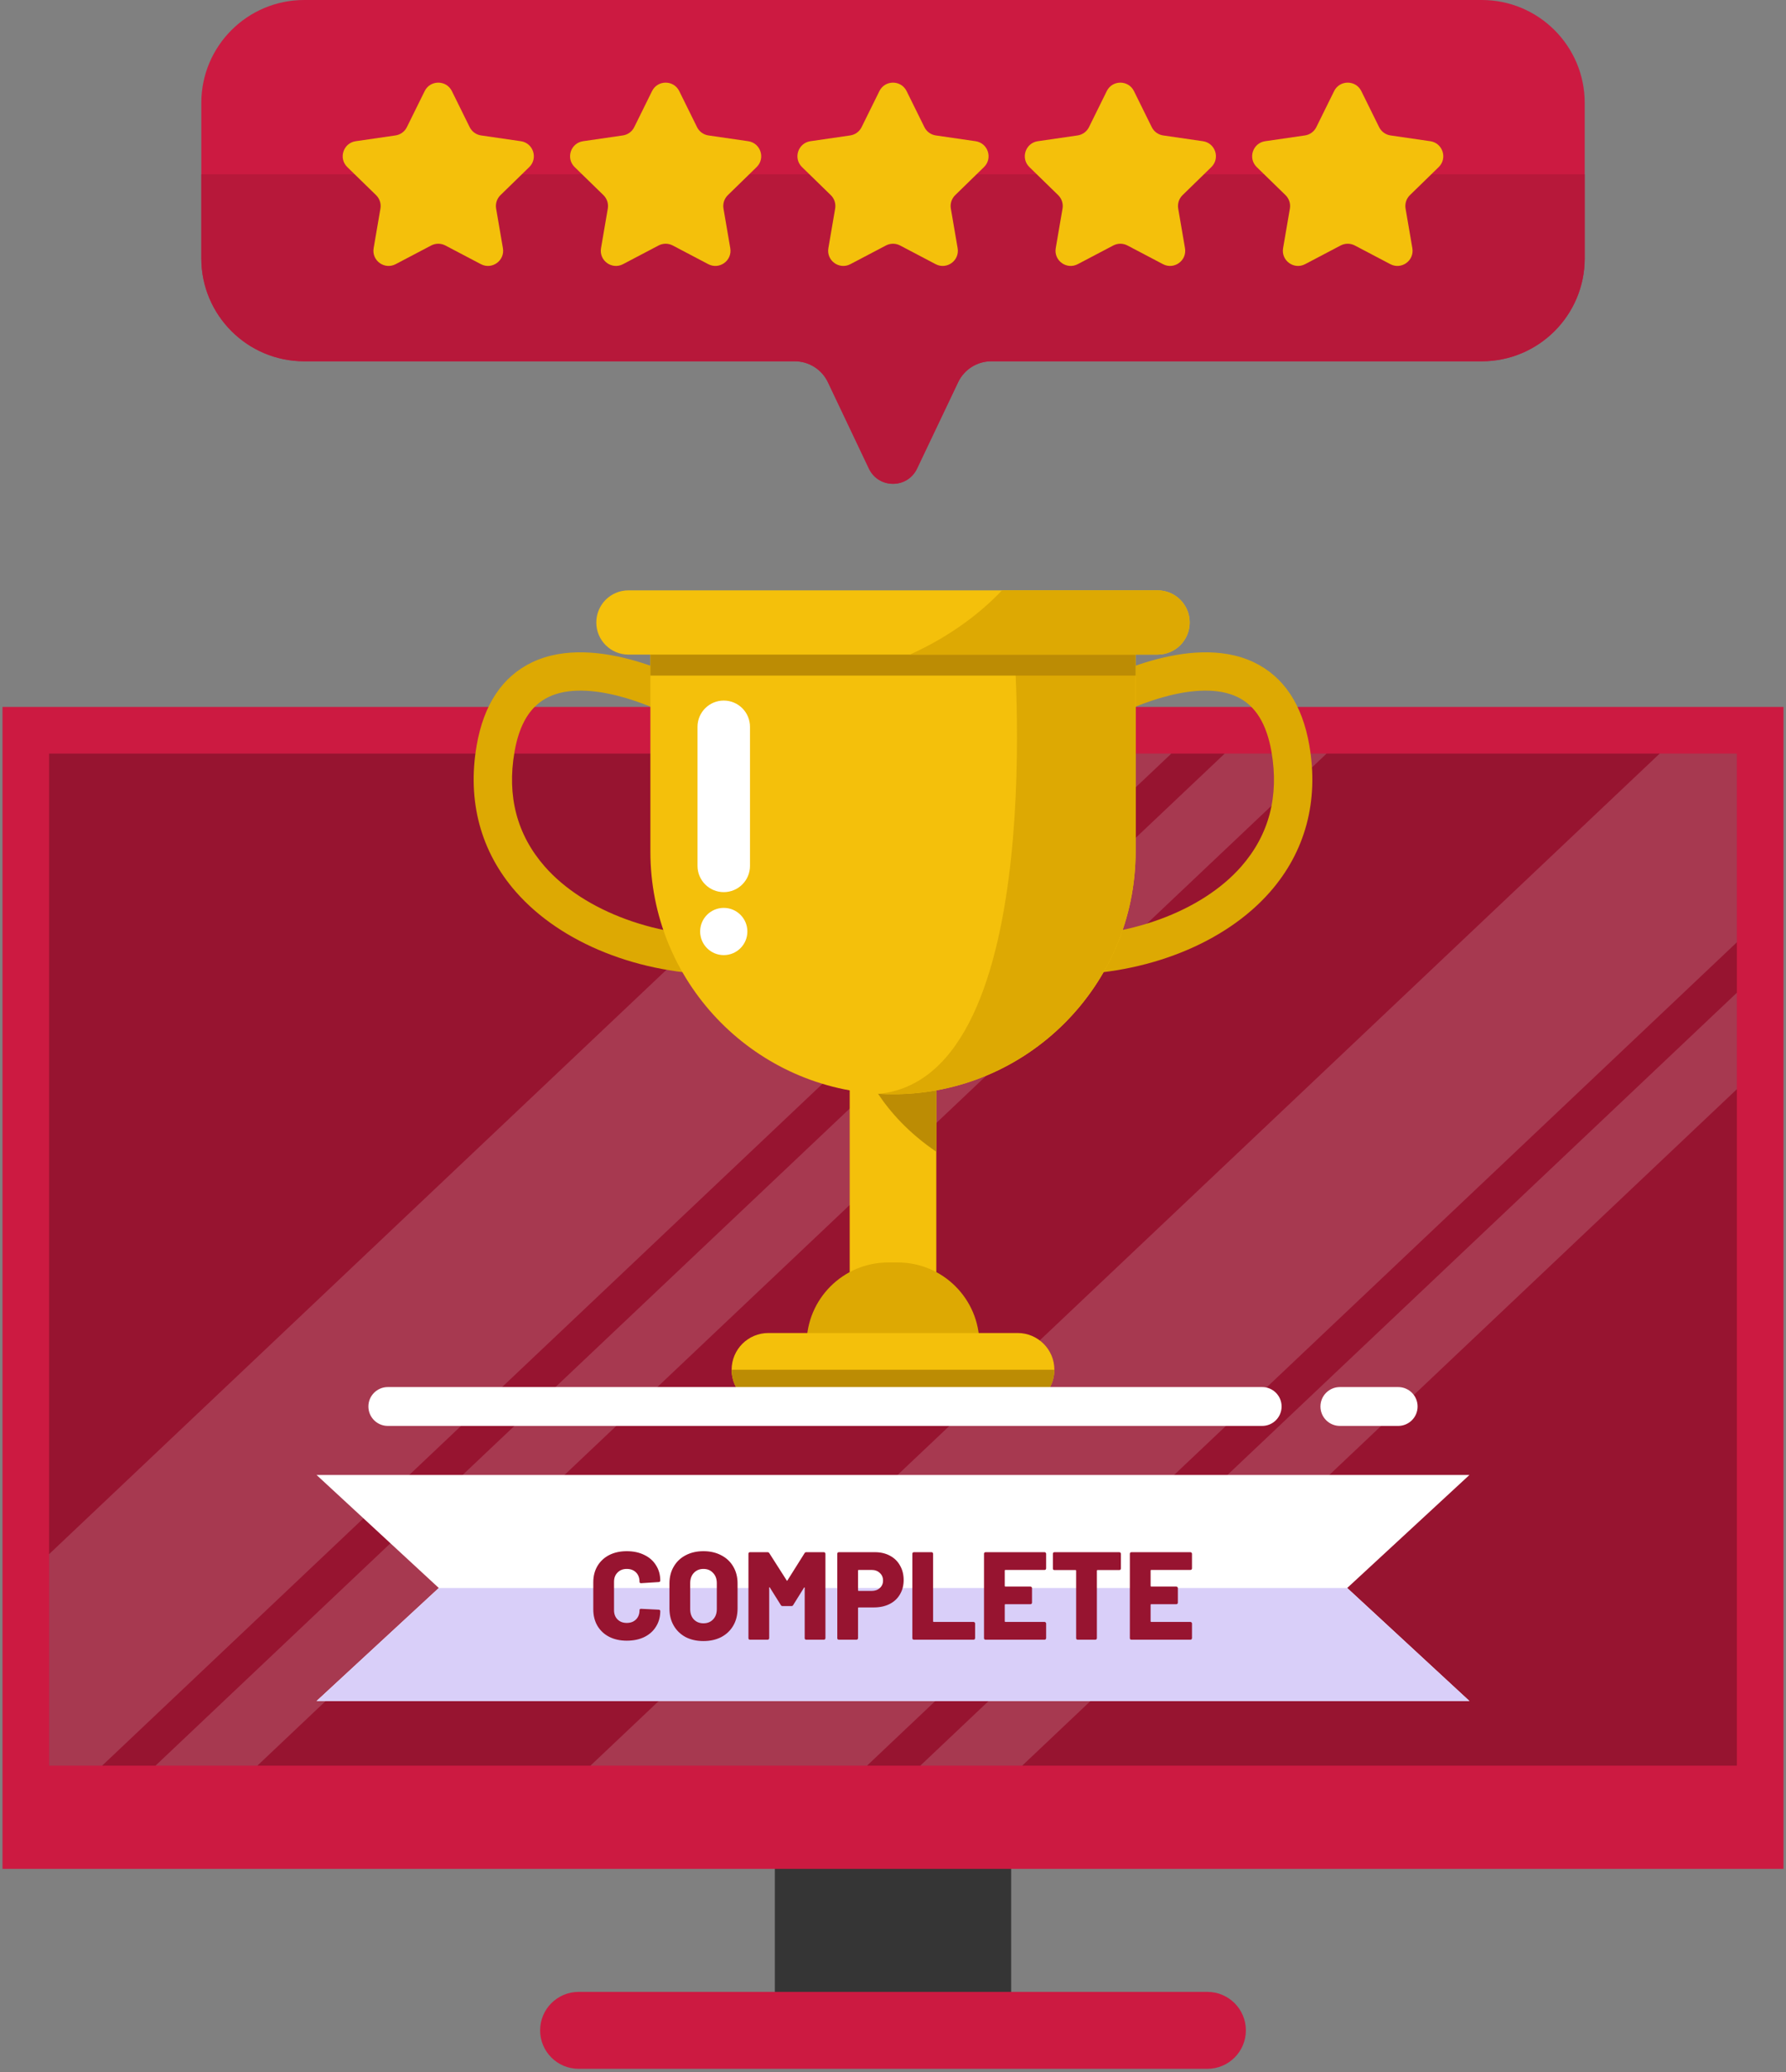<svg width="256" height="297" viewBox="0 0 256 297" fill="none" xmlns="http://www.w3.org/2000/svg">
<rect x="0" y="0" width="256" height="297" fill="#808080" stroke="none"/>
<path d="M144.94 260.214H111.061V290.275H144.94V260.214Z" fill="#353535"/>
<path d="M173.067 296.503H82.932C79.888 296.503 77.42 294.035 77.42 290.991C77.42 287.947 79.888 285.479 82.932 285.479H173.067C176.111 285.479 178.579 287.947 178.579 290.991C178.579 294.035 176.111 296.503 173.067 296.503Z" fill="#CC1A41"/>
<path d="M255.641 101.319H0.358V267.849H255.641V101.319Z" fill="#CC1A41"/>
<path d="M248.96 108.003H7.035V253.056H248.96V108.003Z" fill="#971430"/>
<g opacity="0.16">
<path d="M167.898 108.003L14.638 253.056H7.035V222.745L128.267 108.003H167.898Z" fill="white"/>
<path d="M190.15 108.003L36.891 253.056H22.288L175.548 108.003H190.15Z" fill="white"/>
<path d="M248.961 108.003V135.045L124.275 253.056H84.635L237.895 108.003H248.961Z" fill="white"/>
<path d="M248.961 142.277V156.1L146.518 253.056H131.916L248.961 142.277Z" fill="white"/>
</g>
<path d="M152.315 139.687C151.698 139.687 151.08 139.675 150.46 139.651L150.671 134.15C161.554 134.569 172.254 130.658 177.921 124.186C181.892 119.651 183.351 114.132 182.256 107.782C181.553 103.708 179.947 101.125 177.346 99.883C171.776 97.224 162.559 101.114 159.476 102.836L156.791 98.031C157.344 97.722 170.465 90.501 179.716 94.915C183.987 96.953 186.667 100.968 187.68 106.846C189.051 114.799 187.109 122.049 182.062 127.812C175.574 135.221 164.303 139.687 152.315 139.687Z" fill="#DDA903"/>
<path d="M103.685 139.687C104.302 139.687 104.92 139.675 105.54 139.651L105.329 134.15C94.446 134.569 83.746 130.658 78.079 124.186C74.108 119.651 72.649 114.132 73.744 107.782C74.447 103.708 76.053 101.125 78.655 99.883C84.225 97.224 93.442 101.114 96.525 102.836L99.21 98.031C98.657 97.722 85.536 90.501 76.285 94.915C72.014 96.953 69.334 100.968 68.321 106.846C66.95 114.799 68.892 122.049 73.939 127.812C80.426 135.221 91.697 139.687 103.685 139.687Z" fill="#DDA903"/>
<path d="M134.206 149.3H121.794V192.929H134.206V149.3Z" fill="#F4C00B"/>
<path d="M140.385 192.634H115.615C115.615 186.174 120.852 180.937 127.312 180.937H128.688C135.148 180.937 140.385 186.174 140.385 192.634Z" fill="#DDA903"/>
<path d="M151.131 196.314C151.131 197.766 150.54 199.082 149.589 200.037C148.634 200.989 147.317 201.579 145.866 201.579H110.135C107.228 201.579 104.869 199.221 104.869 196.313C104.869 194.861 105.459 193.545 106.411 192.59C107.366 191.638 108.683 191.048 110.134 191.048H145.865C148.772 191.048 151.131 193.406 151.131 196.314Z" fill="#F4C00B"/>
<path d="M151.131 196.314C151.131 197.766 150.54 199.082 149.589 200.037C148.634 200.989 147.317 201.579 145.866 201.579H110.135C107.228 201.579 104.869 199.221 104.869 196.313H151.131V196.314Z" fill="#BC8C04"/>
<path d="M134.206 149.3V165.067C126.357 159.741 123.453 153.088 122.389 149.3H134.206Z" fill="#BC8C04"/>
<path d="M162.774 90.179V122.049C162.774 141.256 147.206 156.825 127.998 156.825C127.33 156.825 126.661 156.806 125.993 156.769C107.723 155.729 93.223 140.588 93.223 122.049V90.179H162.774Z" fill="#F4C00B"/>
<path d="M162.774 95.034V122.049C162.774 141.256 147.206 156.825 127.998 156.825C127.33 156.825 126.661 156.806 125.993 156.769C150.808 154.235 145.238 91.108 145.238 91.108L160.091 94.82L162.774 95.034Z" fill="#DDA903"/>
<path d="M162.775 90.182H93.224V96.824H162.775V90.182Z" fill="#BC8C04"/>
<path d="M170.525 89.213C170.525 90.485 170.005 91.636 169.179 92.471C168.343 93.297 167.192 93.817 165.921 93.817H90.076C87.532 93.817 85.471 91.756 85.471 89.213C85.471 87.941 85.991 86.79 86.817 85.955C87.652 85.129 88.804 84.609 90.075 84.609H165.92C168.464 84.608 170.525 86.669 170.525 89.213Z" fill="#F4C00B"/>
<path d="M170.525 89.213C170.525 90.485 170.005 91.636 169.179 92.471C168.343 93.297 167.192 93.817 165.921 93.817H130.421C136.474 91.078 140.744 87.644 143.631 84.608H165.92C168.464 84.608 170.525 86.669 170.525 89.213Z" fill="#DDA903"/>
<path d="M103.741 127.861C101.664 127.861 99.98 126.177 99.98 124.1V104.166C99.98 102.089 101.664 100.405 103.741 100.405C105.818 100.405 107.502 102.089 107.502 104.166V124.1C107.502 126.177 105.818 127.861 103.741 127.861Z" fill="white"/>
<path d="M103.741 136.888C105.61 136.888 107.126 135.372 107.126 133.503C107.126 131.633 105.61 130.118 103.741 130.118C101.871 130.118 100.356 131.633 100.356 133.503C100.356 135.372 101.871 136.888 103.741 136.888Z" fill="white"/>
<path d="M193.103 227.591L210.622 243.787H45.378L62.897 227.591L45.378 211.396H210.622L193.103 227.591Z" fill="white"/>
<path d="M210.622 243.787H45.378L62.897 227.591H193.103L210.622 243.787Z" fill="#D9CFF9"/>
<path d="M89.841 235.143C88.885 235.143 88.043 234.958 87.315 234.588C86.598 234.218 86.037 233.692 85.631 233.011C85.237 232.331 85.04 231.542 85.04 230.647V226.777C85.04 225.893 85.237 225.117 85.631 224.448C86.037 223.768 86.598 223.242 87.315 222.872C88.043 222.502 88.885 222.316 89.841 222.316C90.796 222.316 91.632 222.496 92.349 222.854C93.077 223.2 93.639 223.696 94.033 224.341C94.439 224.974 94.642 225.708 94.642 226.544C94.642 226.604 94.618 226.652 94.57 226.688C94.534 226.723 94.487 226.741 94.427 226.741L91.883 226.903C91.74 226.903 91.668 226.837 91.668 226.706C91.668 226.144 91.501 225.696 91.166 225.362C90.832 225.028 90.39 224.86 89.841 224.86C89.291 224.86 88.85 225.034 88.515 225.38C88.181 225.714 88.013 226.156 88.013 226.706V230.772C88.013 231.322 88.181 231.763 88.515 232.098C88.85 232.432 89.291 232.599 89.841 232.599C90.39 232.599 90.832 232.432 91.166 232.098C91.501 231.763 91.668 231.322 91.668 230.772C91.668 230.641 91.74 230.575 91.883 230.575L94.427 230.7C94.487 230.7 94.534 230.718 94.57 230.754C94.618 230.79 94.642 230.832 94.642 230.88C94.642 231.728 94.439 232.474 94.033 233.119C93.639 233.764 93.077 234.266 92.349 234.624C91.632 234.97 90.796 235.143 89.841 235.143ZM100.829 235.197C99.862 235.197 99.008 235.006 98.267 234.624C97.539 234.23 96.972 233.68 96.565 232.976C96.159 232.271 95.956 231.453 95.956 230.521V226.938C95.956 226.031 96.159 225.231 96.565 224.538C96.972 223.833 97.539 223.29 98.267 222.908C99.008 222.514 99.862 222.316 100.829 222.316C101.797 222.316 102.65 222.514 103.391 222.908C104.131 223.29 104.705 223.833 105.111 224.538C105.517 225.231 105.72 226.031 105.72 226.938V230.521C105.72 231.453 105.517 232.271 105.111 232.976C104.705 233.68 104.131 234.23 103.391 234.624C102.65 235.006 101.797 235.197 100.829 235.197ZM100.829 232.653C101.402 232.653 101.862 232.468 102.209 232.098C102.567 231.728 102.746 231.232 102.746 230.611V226.903C102.746 226.294 102.567 225.804 102.209 225.434C101.862 225.051 101.402 224.86 100.829 224.86C100.268 224.86 99.808 225.051 99.45 225.434C99.103 225.804 98.93 226.294 98.93 226.903V230.611C98.93 231.232 99.103 231.728 99.45 232.098C99.808 232.468 100.268 232.653 100.829 232.653ZM115.324 222.603C115.371 222.508 115.455 222.46 115.575 222.46H118.1C118.16 222.46 118.208 222.484 118.244 222.531C118.292 222.567 118.315 222.615 118.315 222.675V234.785C118.315 234.845 118.292 234.898 118.244 234.946C118.208 234.982 118.16 235 118.1 235H115.557C115.497 235 115.443 234.982 115.395 234.946C115.36 234.898 115.342 234.845 115.342 234.785V227.583C115.342 227.536 115.33 227.512 115.306 227.512C115.282 227.512 115.258 227.53 115.234 227.565L113.693 230.038C113.646 230.133 113.562 230.181 113.443 230.181H112.171C112.051 230.181 111.968 230.133 111.92 230.038L110.361 227.548C110.337 227.512 110.314 227.494 110.29 227.494C110.266 227.494 110.254 227.518 110.254 227.565V234.785C110.254 234.845 110.23 234.898 110.182 234.946C110.146 234.982 110.099 235 110.039 235H107.495C107.435 235 107.382 234.982 107.334 234.946C107.298 234.898 107.28 234.845 107.28 234.785V222.675C107.28 222.615 107.298 222.567 107.334 222.531C107.382 222.484 107.435 222.46 107.495 222.46H110.021C110.128 222.46 110.212 222.508 110.272 222.603L112.762 226.508C112.798 226.58 112.834 226.58 112.869 226.508L115.324 222.603ZM125.407 222.46C126.219 222.46 126.936 222.627 127.557 222.961C128.19 223.296 128.674 223.768 129.008 224.377C129.354 224.974 129.528 225.666 129.528 226.455C129.528 227.231 129.348 227.918 128.99 228.515C128.644 229.112 128.148 229.572 127.503 229.894C126.858 230.217 126.112 230.378 125.264 230.378H123.078C123.019 230.378 122.989 230.408 122.989 230.468V234.785C122.989 234.845 122.965 234.898 122.917 234.946C122.881 234.982 122.834 235 122.774 235H120.23C120.17 235 120.116 234.982 120.069 234.946C120.033 234.898 120.015 234.845 120.015 234.785V222.675C120.015 222.615 120.033 222.567 120.069 222.531C120.116 222.484 120.17 222.46 120.23 222.46H125.407ZM124.924 228.013C125.413 228.013 125.807 227.876 126.106 227.601C126.416 227.327 126.572 226.968 126.572 226.526C126.572 226.073 126.416 225.708 126.106 225.434C125.807 225.147 125.413 225.004 124.924 225.004H123.078C123.019 225.004 122.989 225.034 122.989 225.093V227.924C122.989 227.983 123.019 228.013 123.078 228.013H124.924ZM130.99 235C130.931 235 130.877 234.982 130.829 234.946C130.793 234.898 130.775 234.845 130.775 234.785V222.675C130.775 222.615 130.793 222.567 130.829 222.531C130.877 222.484 130.931 222.46 130.99 222.46H133.534C133.594 222.46 133.642 222.484 133.678 222.531C133.725 222.567 133.749 222.615 133.749 222.675V232.367C133.749 232.426 133.779 232.456 133.839 232.456H139.554C139.613 232.456 139.661 232.48 139.697 232.528C139.745 232.564 139.769 232.611 139.769 232.671V234.785C139.769 234.845 139.745 234.898 139.697 234.946C139.661 234.982 139.613 235 139.554 235H130.99ZM149.948 224.789C149.948 224.848 149.925 224.902 149.877 224.95C149.841 224.986 149.793 225.004 149.733 225.004H144.108C144.049 225.004 144.019 225.034 144.019 225.093V227.297C144.019 227.356 144.049 227.386 144.108 227.386H147.709C147.769 227.386 147.817 227.41 147.852 227.458C147.9 227.494 147.924 227.542 147.924 227.601V229.697C147.924 229.757 147.9 229.811 147.852 229.859C147.817 229.894 147.769 229.912 147.709 229.912H144.108C144.049 229.912 144.019 229.942 144.019 230.002V232.367C144.019 232.426 144.049 232.456 144.108 232.456H149.733C149.793 232.456 149.841 232.48 149.877 232.528C149.925 232.564 149.948 232.611 149.948 232.671V234.785C149.948 234.845 149.925 234.898 149.877 234.946C149.841 234.982 149.793 235 149.733 235H141.26C141.2 235 141.146 234.982 141.099 234.946C141.063 234.898 141.045 234.845 141.045 234.785V222.675C141.045 222.615 141.063 222.567 141.099 222.531C141.146 222.484 141.2 222.46 141.26 222.46H149.733C149.793 222.46 149.841 222.484 149.877 222.531C149.925 222.567 149.948 222.615 149.948 222.675V224.789ZM160.449 222.46C160.509 222.46 160.557 222.484 160.592 222.531C160.64 222.567 160.664 222.615 160.664 222.675V224.807C160.664 224.866 160.64 224.92 160.592 224.968C160.557 225.004 160.509 225.022 160.449 225.022H157.314C157.254 225.022 157.224 225.051 157.224 225.111V234.785C157.224 234.845 157.201 234.898 157.153 234.946C157.117 234.982 157.069 235 157.009 235H154.466C154.406 235 154.352 234.982 154.304 234.946C154.269 234.898 154.251 234.845 154.251 234.785V225.111C154.251 225.051 154.221 225.022 154.161 225.022H151.133C151.074 225.022 151.02 225.004 150.972 224.968C150.936 224.92 150.918 224.866 150.918 224.807V222.675C150.918 222.615 150.936 222.567 150.972 222.531C151.02 222.484 151.074 222.46 151.133 222.46H160.449ZM170.855 224.789C170.855 224.848 170.831 224.902 170.783 224.95C170.747 224.986 170.699 225.004 170.64 225.004H165.014C164.955 225.004 164.925 225.034 164.925 225.093V227.297C164.925 227.356 164.955 227.386 165.014 227.386H168.615C168.675 227.386 168.723 227.41 168.759 227.458C168.806 227.494 168.83 227.542 168.83 227.601V229.697C168.83 229.757 168.806 229.811 168.759 229.859C168.723 229.894 168.675 229.912 168.615 229.912H165.014C164.955 229.912 164.925 229.942 164.925 230.002V232.367C164.925 232.426 164.955 232.456 165.014 232.456H170.64C170.699 232.456 170.747 232.48 170.783 232.528C170.831 232.564 170.855 232.611 170.855 232.671V234.785C170.855 234.845 170.831 234.898 170.783 234.946C170.747 234.982 170.699 235 170.64 235H162.166C162.106 235 162.053 234.982 162.005 234.946C161.969 234.898 161.951 234.845 161.951 234.785V222.675C161.951 222.615 161.969 222.567 162.005 222.531C162.053 222.484 162.106 222.46 162.166 222.46H170.64C170.699 222.46 170.747 222.484 170.783 222.531C170.831 222.567 170.855 222.615 170.855 222.675V224.789Z" fill="#971430"/>
<path d="M180.915 204.364H55.589C54.051 204.364 52.804 203.117 52.804 201.579C52.804 200.041 54.051 198.794 55.589 198.794H180.915C182.453 198.794 183.7 200.041 183.7 201.579C183.7 203.117 182.453 204.364 180.915 204.364Z" fill="white"/>
<path d="M200.41 204.364H192.055C190.517 204.364 189.27 203.117 189.27 201.579C189.27 200.041 190.517 198.794 192.055 198.794H200.41C201.948 198.794 203.195 200.041 203.195 201.579C203.195 203.117 201.948 204.364 200.41 204.364Z" fill="white"/>
<path d="M227.147 14.75V37.03C227.147 45.17 220.537 51.78 212.387 51.78H142.087C140.057 51.78 138.207 52.95 137.337 54.78L131.447 67.16C130.067 70.07 125.927 70.07 124.547 67.16L118.667 54.78C117.797 52.95 115.947 51.78 113.917 51.78H43.607C35.457 51.78 28.857 45.17 28.857 37.03V14.75C28.857 6.6 35.457 0 43.607 0H212.387C220.537 0 227.147 6.6 227.147 14.75Z" fill="#CC1A41"/>
<path d="M227.147 24.98V37.03C227.147 45.17 220.537 51.78 212.387 51.78H142.087C140.057 51.78 138.207 52.95 137.337 54.78L131.447 67.16C130.067 70.07 125.927 70.07 124.547 67.16L118.667 54.78C117.797 52.95 115.947 51.78 113.917 51.78H43.607C35.457 51.78 28.857 45.17 28.857 37.03V24.98H227.147Z" fill="#B7183A"/>
<path d="M64.771 13.057L67.32 18.221C67.637 18.863 68.249 19.308 68.957 19.411L74.656 20.239C76.44 20.498 77.152 22.69 75.861 23.948L71.737 27.968C71.224 28.468 70.991 29.187 71.112 29.893L72.086 35.569C72.391 37.345 70.526 38.7 68.931 37.861L63.833 35.181C63.2 34.848 62.443 34.848 61.809 35.181L56.711 37.861C55.116 38.7 53.251 37.345 53.556 35.569L54.53 29.893C54.651 29.188 54.417 28.468 53.905 27.968L49.781 23.948C48.49 22.69 49.203 20.498 50.986 20.239L56.685 19.411C57.393 19.308 58.006 18.863 58.322 18.221L60.871 13.057C61.669 11.44 63.974 11.44 64.771 13.057Z" fill="#F4C00B"/>
<path d="M97.361 13.057L99.91 18.221C100.227 18.863 100.839 19.308 101.547 19.411L107.246 20.239C109.03 20.498 109.742 22.69 108.451 23.948L104.327 27.968C103.814 28.468 103.581 29.187 103.702 29.893L104.676 35.569C104.981 37.345 103.116 38.7 101.521 37.861L96.423 35.181C95.79 34.848 95.033 34.848 94.399 35.181L89.302 37.861C87.707 38.7 85.842 37.345 86.147 35.569L87.12 29.893C87.241 29.188 87.007 28.468 86.495 27.968L82.371 23.948C81.08 22.69 81.793 20.498 83.576 20.239L89.275 19.411C89.983 19.308 90.596 18.863 90.912 18.221L93.461 13.057C94.258 11.44 96.563 11.44 97.361 13.057Z" fill="#F4C00B"/>
<path d="M129.95 13.057L132.499 18.221C132.816 18.863 133.428 19.308 134.136 19.411L139.835 20.239C141.619 20.498 142.331 22.69 141.04 23.948L136.916 27.968C136.404 28.468 136.17 29.187 136.291 29.893L137.265 35.569C137.57 37.345 135.705 38.7 134.11 37.861L129.013 35.181C128.379 34.848 127.623 34.848 126.989 35.181L121.891 37.861C120.296 38.7 118.431 37.345 118.736 35.569L119.709 29.893C119.83 29.188 119.596 28.468 119.084 27.968L114.96 23.948C113.669 22.69 114.382 20.498 116.165 20.239L121.864 19.411C122.572 19.308 123.185 18.863 123.501 18.221L126.05 13.057C126.848 11.44 129.152 11.44 129.95 13.057Z" fill="#F4C00B"/>
<path d="M162.539 13.057L165.088 18.221C165.405 18.863 166.017 19.308 166.725 19.411L172.424 20.239C174.208 20.498 174.92 22.69 173.629 23.948L169.505 27.968C168.993 28.468 168.759 29.187 168.88 29.893L169.854 35.569C170.159 37.345 168.294 38.7 166.699 37.861L161.602 35.181C160.968 34.848 160.212 34.848 159.578 35.181L154.481 37.861C152.886 38.7 151.021 37.345 151.326 35.569L152.3 29.893C152.421 29.188 152.187 28.468 151.675 27.968L147.551 23.948C146.26 22.69 146.973 20.498 148.756 20.239L154.455 19.411C155.163 19.308 155.776 18.863 156.092 18.221L158.641 13.057C159.437 11.44 161.741 11.44 162.539 13.057Z" fill="#F4C00B"/>
<path d="M195.128 13.057L197.677 18.221C197.994 18.863 198.606 19.308 199.314 19.411L205.013 20.239C206.797 20.498 207.509 22.69 206.218 23.948L202.094 27.968C201.582 28.468 201.348 29.187 201.469 29.893L202.443 35.569C202.748 37.345 200.883 38.7 199.288 37.861L194.19 35.181C193.557 34.848 192.8 34.848 192.166 35.181L187.069 37.861C185.474 38.7 183.609 37.345 183.914 35.569L184.888 29.893C185.009 29.188 184.775 28.468 184.262 27.968L180.138 23.948C178.847 22.69 179.56 20.498 181.343 20.239L187.042 19.411C187.75 19.308 188.363 18.863 188.679 18.221L191.228 13.057C192.026 11.44 194.331 11.44 195.128 13.057Z" fill="#F4C00B"/>
</svg>
